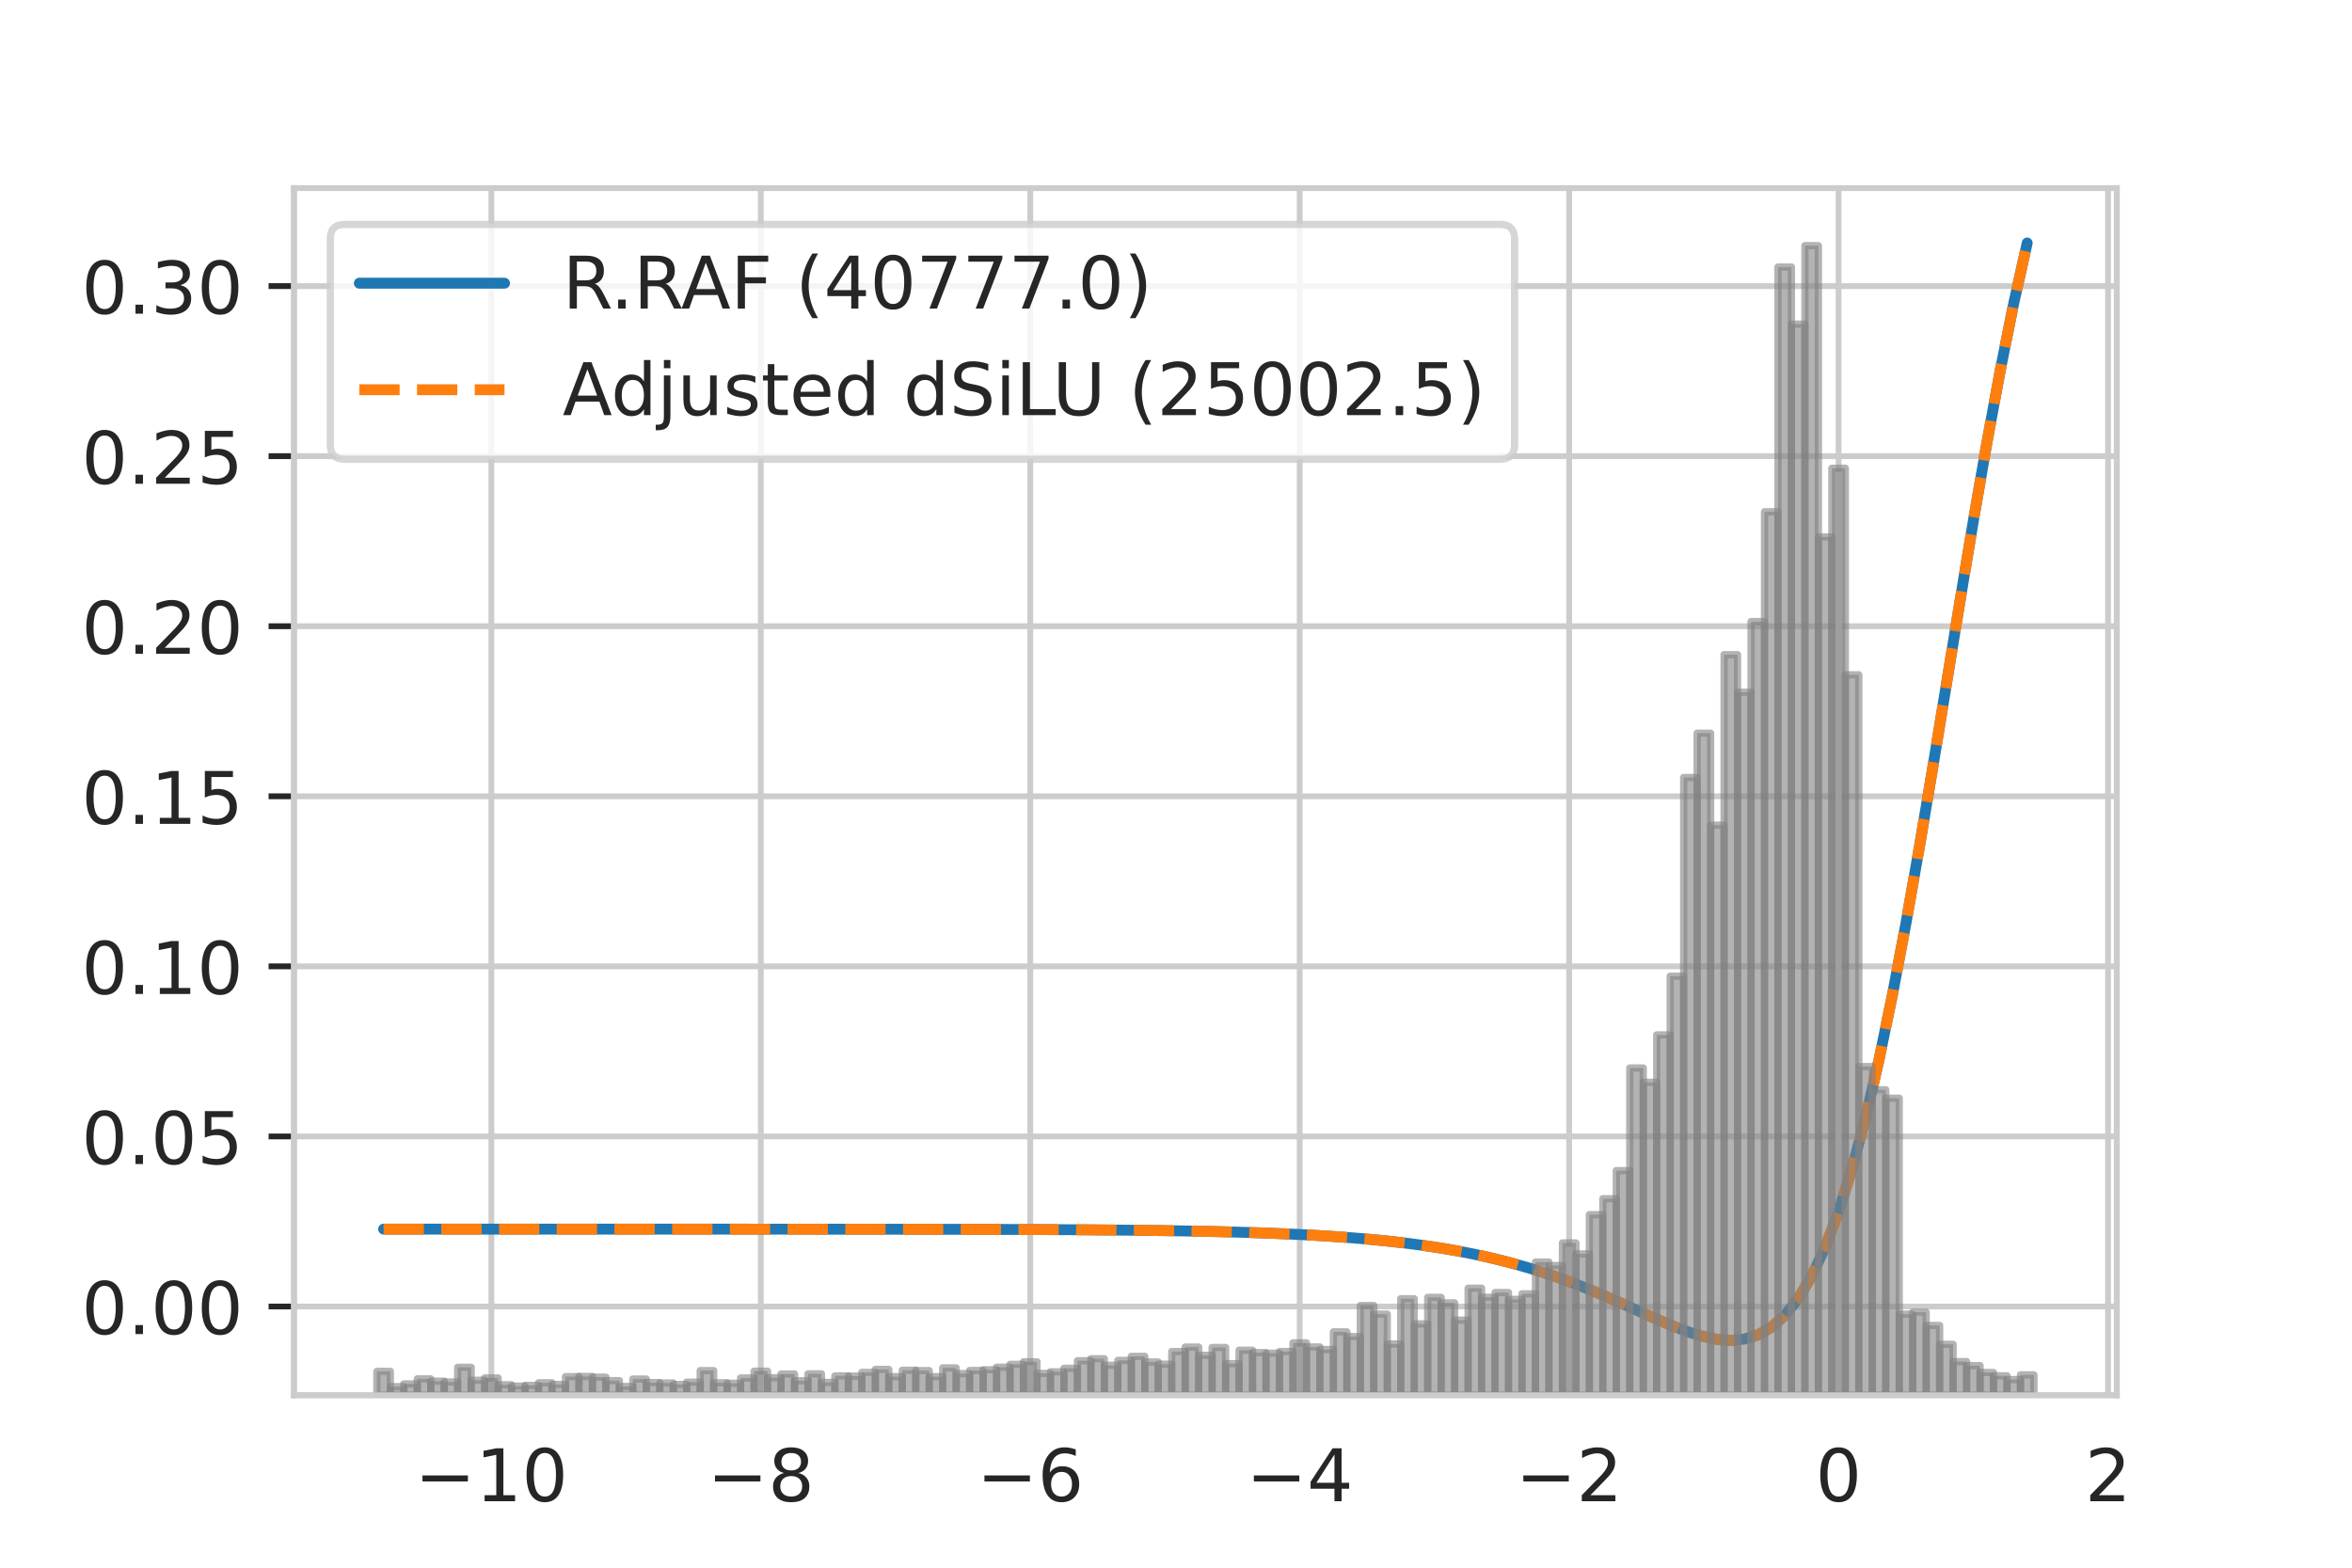 <?xml version="1.0" encoding="utf-8" standalone="no"?>
<!DOCTYPE svg PUBLIC "-//W3C//DTD SVG 1.1//EN"
  "http://www.w3.org/Graphics/SVG/1.1/DTD/svg11.dtd">
<!-- Created with matplotlib (https://matplotlib.org/) -->
<svg height="216pt" version="1.1" viewBox="0 0 324 216" width="324pt" xmlns="http://www.w3.org/2000/svg" xmlns:xlink="http://www.w3.org/1999/xlink">
 <defs>
  <style type="text/css">*{stroke-linecap:butt;stroke-linejoin:round;}</style>
 </defs>
 <g id="figure_1">
  <g id="patch_1">
   <path d="M 0 216 
L 324 216 
L 324 0 
L 0 0 
z
" style="fill:#ffffff;"/>
  </g>
  <g id="axes_1">
   <g id="patch_2">
    <path d="M 40.5 192.24 
L 291.6 192.24 
L 291.6 25.92 
L 40.5 25.92 
z
" style="fill:#ffffff;"/>
   </g>
   <g id="matplotlib.axis_1">
    <g id="xtick_1">
     <g id="line2d_1">
      <path clip-path="url(#pf3606d4eda)" d="M 67.689 192.24 
L 67.689 25.92 
" style="fill:none;stroke:#cccccc;stroke-linecap:round;stroke-width:0.8;"/>
     </g>
     <g id="text_1">
      <!-- −10 -->
      <g style="fill:#262626;" transform="translate(57.136 206.838)scale(0.1 -0.1)">
       <defs>
        <path d="M 10.594 35.5 
L 73.188 35.5 
L 73.188 27.203 
L 10.594 27.203 
z
" id="DejaVuSans-8722"/>
        <path d="M 12.406 8.297 
L 28.516 8.297 
L 28.516 63.922 
L 10.984 60.406 
L 10.984 69.391 
L 28.422 72.906 
L 38.281 72.906 
L 38.281 8.297 
L 54.391 8.297 
L 54.391 0 
L 12.406 0 
z
" id="DejaVuSans-49"/>
        <path d="M 31.781 66.406 
Q 24.172 66.406 20.328 58.906 
Q 16.5 51.422 16.5 36.375 
Q 16.5 21.391 20.328 13.891 
Q 24.172 6.391 31.781 6.391 
Q 39.453 6.391 43.281 13.891 
Q 47.125 21.391 47.125 36.375 
Q 47.125 51.422 43.281 58.906 
Q 39.453 66.406 31.781 66.406 
z
M 31.781 74.219 
Q 44.047 74.219 50.516 64.516 
Q 56.984 54.828 56.984 36.375 
Q 56.984 17.969 50.516 8.266 
Q 44.047 -1.422 31.781 -1.422 
Q 19.531 -1.422 13.062 8.266 
Q 6.594 17.969 6.594 36.375 
Q 6.594 54.828 13.062 64.516 
Q 19.531 74.219 31.781 74.219 
z
" id="DejaVuSans-48"/>
       </defs>
       <use xlink:href="#DejaVuSans-8722"/>
       <use x="83.789" xlink:href="#DejaVuSans-49"/>
       <use x="147.412" xlink:href="#DejaVuSans-48"/>
      </g>
     </g>
    </g>
    <g id="xtick_2">
     <g id="line2d_2">
      <path clip-path="url(#pf3606d4eda)" d="M 104.806 192.24 
L 104.806 25.92 
" style="fill:none;stroke:#cccccc;stroke-linecap:round;stroke-width:0.8;"/>
     </g>
     <g id="text_2">
      <!-- −8 -->
      <g style="fill:#262626;" transform="translate(97.435 206.838)scale(0.1 -0.1)">
       <defs>
        <path d="M 31.781 34.625 
Q 24.75 34.625 20.719 30.859 
Q 16.703 27.094 16.703 20.516 
Q 16.703 13.922 20.719 10.156 
Q 24.75 6.391 31.781 6.391 
Q 38.812 6.391 42.859 10.172 
Q 46.922 13.969 46.922 20.516 
Q 46.922 27.094 42.891 30.859 
Q 38.875 34.625 31.781 34.625 
z
M 21.922 38.812 
Q 15.578 40.375 12.031 44.719 
Q 8.5 49.078 8.5 55.328 
Q 8.5 64.062 14.719 69.141 
Q 20.953 74.219 31.781 74.219 
Q 42.672 74.219 48.875 69.141 
Q 55.078 64.062 55.078 55.328 
Q 55.078 49.078 51.531 44.719 
Q 48 40.375 41.703 38.812 
Q 48.828 37.156 52.797 32.312 
Q 56.781 27.484 56.781 20.516 
Q 56.781 9.906 50.312 4.234 
Q 43.844 -1.422 31.781 -1.422 
Q 19.734 -1.422 13.25 4.234 
Q 6.781 9.906 6.781 20.516 
Q 6.781 27.484 10.781 32.312 
Q 14.797 37.156 21.922 38.812 
z
M 18.312 54.391 
Q 18.312 48.734 21.844 45.562 
Q 25.391 42.391 31.781 42.391 
Q 38.141 42.391 41.719 45.562 
Q 45.312 48.734 45.312 54.391 
Q 45.312 60.062 41.719 63.234 
Q 38.141 66.406 31.781 66.406 
Q 25.391 66.406 21.844 63.234 
Q 18.312 60.062 18.312 54.391 
z
" id="DejaVuSans-56"/>
       </defs>
       <use xlink:href="#DejaVuSans-8722"/>
       <use x="83.789" xlink:href="#DejaVuSans-56"/>
      </g>
     </g>
    </g>
    <g id="xtick_3">
     <g id="line2d_3">
      <path clip-path="url(#pf3606d4eda)" d="M 141.924 192.24 
L 141.924 25.92 
" style="fill:none;stroke:#cccccc;stroke-linecap:round;stroke-width:0.8;"/>
     </g>
     <g id="text_3">
      <!-- −6 -->
      <g style="fill:#262626;" transform="translate(134.553 206.838)scale(0.1 -0.1)">
       <defs>
        <path d="M 33.016 40.375 
Q 26.375 40.375 22.484 35.828 
Q 18.609 31.297 18.609 23.391 
Q 18.609 15.531 22.484 10.953 
Q 26.375 6.391 33.016 6.391 
Q 39.656 6.391 43.531 10.953 
Q 47.406 15.531 47.406 23.391 
Q 47.406 31.297 43.531 35.828 
Q 39.656 40.375 33.016 40.375 
z
M 52.594 71.297 
L 52.594 62.312 
Q 48.875 64.062 45.094 64.984 
Q 41.312 65.922 37.594 65.922 
Q 27.828 65.922 22.672 59.328 
Q 17.531 52.734 16.797 39.406 
Q 19.672 43.656 24.016 45.922 
Q 28.375 48.188 33.594 48.188 
Q 44.578 48.188 50.953 41.516 
Q 57.328 34.859 57.328 23.391 
Q 57.328 12.156 50.688 5.359 
Q 44.047 -1.422 33.016 -1.422 
Q 20.359 -1.422 13.672 8.266 
Q 6.984 17.969 6.984 36.375 
Q 6.984 53.656 15.188 63.938 
Q 23.391 74.219 37.203 74.219 
Q 40.922 74.219 44.703 73.484 
Q 48.484 72.75 52.594 71.297 
z
" id="DejaVuSans-54"/>
       </defs>
       <use xlink:href="#DejaVuSans-8722"/>
       <use x="83.789" xlink:href="#DejaVuSans-54"/>
      </g>
     </g>
    </g>
    <g id="xtick_4">
     <g id="line2d_4">
      <path clip-path="url(#pf3606d4eda)" d="M 179.041 192.24 
L 179.041 25.92 
" style="fill:none;stroke:#cccccc;stroke-linecap:round;stroke-width:0.8;"/>
     </g>
     <g id="text_4">
      <!-- −4 -->
      <g style="fill:#262626;" transform="translate(171.67 206.838)scale(0.1 -0.1)">
       <defs>
        <path d="M 37.797 64.312 
L 12.891 25.391 
L 37.797 25.391 
z
M 35.203 72.906 
L 47.609 72.906 
L 47.609 25.391 
L 58.016 25.391 
L 58.016 17.188 
L 47.609 17.188 
L 47.609 0 
L 37.797 0 
L 37.797 17.188 
L 4.891 17.188 
L 4.891 26.703 
z
" id="DejaVuSans-52"/>
       </defs>
       <use xlink:href="#DejaVuSans-8722"/>
       <use x="83.789" xlink:href="#DejaVuSans-52"/>
      </g>
     </g>
    </g>
    <g id="xtick_5">
     <g id="line2d_5">
      <path clip-path="url(#pf3606d4eda)" d="M 216.159 192.24 
L 216.159 25.92 
" style="fill:none;stroke:#cccccc;stroke-linecap:round;stroke-width:0.8;"/>
     </g>
     <g id="text_5">
      <!-- −2 -->
      <g style="fill:#262626;" transform="translate(208.788 206.838)scale(0.1 -0.1)">
       <defs>
        <path d="M 19.188 8.297 
L 53.609 8.297 
L 53.609 0 
L 7.328 0 
L 7.328 8.297 
Q 12.938 14.109 22.625 23.891 
Q 32.328 33.688 34.812 36.531 
Q 39.547 41.844 41.422 45.531 
Q 43.312 49.219 43.312 52.781 
Q 43.312 58.594 39.234 62.25 
Q 35.156 65.922 28.609 65.922 
Q 23.969 65.922 18.812 64.312 
Q 13.672 62.703 7.812 59.422 
L 7.812 69.391 
Q 13.766 71.781 18.938 73 
Q 24.125 74.219 28.422 74.219 
Q 39.75 74.219 46.484 68.547 
Q 53.219 62.891 53.219 53.422 
Q 53.219 48.922 51.531 44.891 
Q 49.859 40.875 45.406 35.406 
Q 44.188 33.984 37.641 27.219 
Q 31.109 20.453 19.188 8.297 
z
" id="DejaVuSans-50"/>
       </defs>
       <use xlink:href="#DejaVuSans-8722"/>
       <use x="83.789" xlink:href="#DejaVuSans-50"/>
      </g>
     </g>
    </g>
    <g id="xtick_6">
     <g id="line2d_6">
      <path clip-path="url(#pf3606d4eda)" d="M 253.276 192.24 
L 253.276 25.92 
" style="fill:none;stroke:#cccccc;stroke-linecap:round;stroke-width:0.8;"/>
     </g>
     <g id="text_6">
      <!-- 0 -->
      <g style="fill:#262626;" transform="translate(250.095 206.838)scale(0.1 -0.1)">
       <use xlink:href="#DejaVuSans-48"/>
      </g>
     </g>
    </g>
    <g id="xtick_7">
     <g id="line2d_7">
      <path clip-path="url(#pf3606d4eda)" d="M 290.394 192.24 
L 290.394 25.92 
" style="fill:none;stroke:#cccccc;stroke-linecap:round;stroke-width:0.8;"/>
     </g>
     <g id="text_7">
      <!-- 2 -->
      <g style="fill:#262626;" transform="translate(287.212 206.838)scale(0.1 -0.1)">
       <use xlink:href="#DejaVuSans-50"/>
      </g>
     </g>
    </g>
   </g>
   <g id="matplotlib.axis_2">
    <g id="ytick_1">
     <g id="line2d_8">
      <path clip-path="url(#pf3606d4eda)" d="M 40.5 180.014 
L 291.6 180.014 
" style="fill:none;stroke:#cccccc;stroke-linecap:round;stroke-width:0.8;"/>
     </g>
     <g id="line2d_9">
      <defs>
       <path d="M 0 0 
L -3.5 0 
" id="me33bbcfd8d" style="stroke:#262626;stroke-width:0.8;"/>
      </defs>
      <g>
       <use style="fill:#262626;stroke:#262626;stroke-width:0.8;" x="40.5" xlink:href="#me33bbcfd8d" y="180.014"/>
      </g>
     </g>
     <g id="text_8">
      <!-- 0.00 -->
      <g style="fill:#262626;" transform="translate(11.234 183.813)scale(0.1 -0.1)">
       <defs>
        <path d="M 10.688 12.406 
L 21 12.406 
L 21 0 
L 10.688 0 
z
" id="DejaVuSans-46"/>
       </defs>
       <use xlink:href="#DejaVuSans-48"/>
       <use x="63.623" xlink:href="#DejaVuSans-46"/>
       <use x="95.41" xlink:href="#DejaVuSans-48"/>
       <use x="159.033" xlink:href="#DejaVuSans-48"/>
      </g>
     </g>
    </g>
    <g id="ytick_2">
     <g id="line2d_10">
      <path clip-path="url(#pf3606d4eda)" d="M 40.5 156.581 
L 291.6 156.581 
" style="fill:none;stroke:#cccccc;stroke-linecap:round;stroke-width:0.8;"/>
     </g>
     <g id="line2d_11">
      <g>
       <use style="fill:#262626;stroke:#262626;stroke-width:0.8;" x="40.5" xlink:href="#me33bbcfd8d" y="156.581"/>
      </g>
     </g>
     <g id="text_9">
      <!-- 0.05 -->
      <g style="fill:#262626;" transform="translate(11.234 160.381)scale(0.1 -0.1)">
       <defs>
        <path d="M 10.797 72.906 
L 49.516 72.906 
L 49.516 64.594 
L 19.828 64.594 
L 19.828 46.734 
Q 21.969 47.469 24.109 47.828 
Q 26.266 48.188 28.422 48.188 
Q 40.625 48.188 47.75 41.5 
Q 54.891 34.812 54.891 23.391 
Q 54.891 11.625 47.562 5.094 
Q 40.234 -1.422 26.906 -1.422 
Q 22.312 -1.422 17.547 -0.641 
Q 12.797 0.141 7.719 1.703 
L 7.719 11.625 
Q 12.109 9.234 16.797 8.062 
Q 21.484 6.891 26.703 6.891 
Q 35.156 6.891 40.078 11.328 
Q 45.016 15.766 45.016 23.391 
Q 45.016 31 40.078 35.438 
Q 35.156 39.891 26.703 39.891 
Q 22.75 39.891 18.812 39.016 
Q 14.891 38.141 10.797 36.281 
z
" id="DejaVuSans-53"/>
       </defs>
       <use xlink:href="#DejaVuSans-48"/>
       <use x="63.623" xlink:href="#DejaVuSans-46"/>
       <use x="95.41" xlink:href="#DejaVuSans-48"/>
       <use x="159.033" xlink:href="#DejaVuSans-53"/>
      </g>
     </g>
    </g>
    <g id="ytick_3">
     <g id="line2d_12">
      <path clip-path="url(#pf3606d4eda)" d="M 40.5 133.149 
L 291.6 133.149 
" style="fill:none;stroke:#cccccc;stroke-linecap:round;stroke-width:0.8;"/>
     </g>
     <g id="line2d_13">
      <g>
       <use style="fill:#262626;stroke:#262626;stroke-width:0.8;" x="40.5" xlink:href="#me33bbcfd8d" y="133.149"/>
      </g>
     </g>
     <g id="text_10">
      <!-- 0.10 -->
      <g style="fill:#262626;" transform="translate(11.234 136.949)scale(0.1 -0.1)">
       <use xlink:href="#DejaVuSans-48"/>
       <use x="63.623" xlink:href="#DejaVuSans-46"/>
       <use x="95.41" xlink:href="#DejaVuSans-49"/>
       <use x="159.033" xlink:href="#DejaVuSans-48"/>
      </g>
     </g>
    </g>
    <g id="ytick_4">
     <g id="line2d_14">
      <path clip-path="url(#pf3606d4eda)" d="M 40.5 109.717 
L 291.6 109.717 
" style="fill:none;stroke:#cccccc;stroke-linecap:round;stroke-width:0.8;"/>
     </g>
     <g id="line2d_15">
      <g>
       <use style="fill:#262626;stroke:#262626;stroke-width:0.8;" x="40.5" xlink:href="#me33bbcfd8d" y="109.717"/>
      </g>
     </g>
     <g id="text_11">
      <!-- 0.15 -->
      <g style="fill:#262626;" transform="translate(11.234 113.516)scale(0.1 -0.1)">
       <use xlink:href="#DejaVuSans-48"/>
       <use x="63.623" xlink:href="#DejaVuSans-46"/>
       <use x="95.41" xlink:href="#DejaVuSans-49"/>
       <use x="159.033" xlink:href="#DejaVuSans-53"/>
      </g>
     </g>
    </g>
    <g id="ytick_5">
     <g id="line2d_16">
      <path clip-path="url(#pf3606d4eda)" d="M 40.5 86.285 
L 291.6 86.285 
" style="fill:none;stroke:#cccccc;stroke-linecap:round;stroke-width:0.8;"/>
     </g>
     <g id="line2d_17">
      <g>
       <use style="fill:#262626;stroke:#262626;stroke-width:0.8;" x="40.5" xlink:href="#me33bbcfd8d" y="86.285"/>
      </g>
     </g>
     <g id="text_12">
      <!-- 0.20 -->
      <g style="fill:#262626;" transform="translate(11.234 90.084)scale(0.1 -0.1)">
       <use xlink:href="#DejaVuSans-48"/>
       <use x="63.623" xlink:href="#DejaVuSans-46"/>
       <use x="95.41" xlink:href="#DejaVuSans-50"/>
       <use x="159.033" xlink:href="#DejaVuSans-48"/>
      </g>
     </g>
    </g>
    <g id="ytick_6">
     <g id="line2d_18">
      <path clip-path="url(#pf3606d4eda)" d="M 40.5 62.853 
L 291.6 62.853 
" style="fill:none;stroke:#cccccc;stroke-linecap:round;stroke-width:0.8;"/>
     </g>
     <g id="line2d_19">
      <g>
       <use style="fill:#262626;stroke:#262626;stroke-width:0.8;" x="40.5" xlink:href="#me33bbcfd8d" y="62.853"/>
      </g>
     </g>
     <g id="text_13">
      <!-- 0.25 -->
      <g style="fill:#262626;" transform="translate(11.234 66.652)scale(0.1 -0.1)">
       <use xlink:href="#DejaVuSans-48"/>
       <use x="63.623" xlink:href="#DejaVuSans-46"/>
       <use x="95.41" xlink:href="#DejaVuSans-50"/>
       <use x="159.033" xlink:href="#DejaVuSans-53"/>
      </g>
     </g>
    </g>
    <g id="ytick_7">
     <g id="line2d_20">
      <path clip-path="url(#pf3606d4eda)" d="M 40.5 39.421 
L 291.6 39.421 
" style="fill:none;stroke:#cccccc;stroke-linecap:round;stroke-width:0.8;"/>
     </g>
     <g id="line2d_21">
      <g>
       <use style="fill:#262626;stroke:#262626;stroke-width:0.8;" x="40.5" xlink:href="#me33bbcfd8d" y="39.421"/>
      </g>
     </g>
     <g id="text_14">
      <!-- 0.30 -->
      <g style="fill:#262626;" transform="translate(11.234 43.22)scale(0.1 -0.1)">
       <defs>
        <path d="M 40.578 39.312 
Q 47.656 37.797 51.625 33 
Q 55.609 28.219 55.609 21.188 
Q 55.609 10.406 48.188 4.484 
Q 40.766 -1.422 27.094 -1.422 
Q 22.516 -1.422 17.656 -0.516 
Q 12.797 0.391 7.625 2.203 
L 7.625 11.719 
Q 11.719 9.328 16.594 8.109 
Q 21.484 6.891 26.812 6.891 
Q 36.078 6.891 40.938 10.547 
Q 45.797 14.203 45.797 21.188 
Q 45.797 27.641 41.281 31.266 
Q 36.766 34.906 28.719 34.906 
L 20.219 34.906 
L 20.219 43.016 
L 29.109 43.016 
Q 36.375 43.016 40.234 45.922 
Q 44.094 48.828 44.094 54.297 
Q 44.094 59.906 40.109 62.906 
Q 36.141 65.922 28.719 65.922 
Q 24.656 65.922 20.016 65.031 
Q 15.375 64.156 9.812 62.312 
L 9.812 71.094 
Q 15.438 72.656 20.344 73.438 
Q 25.25 74.219 29.594 74.219 
Q 40.828 74.219 47.359 69.109 
Q 53.906 64.016 53.906 55.328 
Q 53.906 49.266 50.438 45.094 
Q 46.969 40.922 40.578 39.312 
z
" id="DejaVuSans-51"/>
       </defs>
       <use xlink:href="#DejaVuSans-48"/>
       <use x="63.623" xlink:href="#DejaVuSans-46"/>
       <use x="95.41" xlink:href="#DejaVuSans-51"/>
       <use x="159.033" xlink:href="#DejaVuSans-48"/>
      </g>
     </g>
    </g>
   </g>
   <g id="line2d_22">
    <path clip-path="url(#pf3606d4eda)" d="M 52.842 169.352 
L 54.697 169.352 
L 56.553 169.352 
L 58.409 169.352 
L 60.265 169.352 
L 62.121 169.352 
L 63.977 169.352 
L 65.833 169.352 
L 67.689 169.352 
L 69.544 169.352 
L 71.4 169.352 
L 73.256 169.352 
L 75.112 169.352 
L 76.968 169.352 
L 78.824 169.353 
L 80.68 169.353 
L 82.536 169.353 
L 84.391 169.353 
L 86.247 169.353 
L 88.103 169.353 
L 89.959 169.353 
L 91.815 169.353 
L 93.671 169.354 
L 95.527 169.354 
L 97.383 169.354 
L 99.238 169.355 
L 101.094 169.355 
L 102.95 169.355 
L 104.806 169.356 
L 106.662 169.356 
L 108.518 169.357 
L 110.374 169.358 
L 112.23 169.359 
L 114.085 169.36 
L 115.941 169.361 
L 117.797 169.362 
L 119.653 169.363 
L 121.509 169.365 
L 123.365 169.367 
L 125.221 169.369 
L 127.077 169.372 
L 128.932 169.374 
L 130.788 169.378 
L 132.644 169.381 
L 134.5 169.385 
L 136.356 169.39 
L 138.212 169.396 
L 140.068 169.402 
L 141.924 169.409 
L 143.779 169.417 
L 145.635 169.426 
L 147.491 169.436 
L 149.347 169.448 
L 151.203 169.462 
L 153.059 169.477 
L 154.915 169.494 
L 156.771 169.514 
L 158.626 169.536 
L 160.482 169.562 
L 162.338 169.591 
L 164.194 169.623 
L 166.05 169.66 
L 167.906 169.702 
L 169.762 169.749 
L 171.618 169.803 
L 173.474 169.863 
L 175.329 169.932 
L 177.185 170.009 
L 179.041 170.096 
L 180.897 170.194 
L 182.753 170.304 
L 184.609 170.428 
L 186.465 170.567 
L 188.321 170.723 
L 190.176 170.897 
L 192.032 171.093 
L 193.888 171.311 
L 195.744 171.554 
L 197.6 171.825 
L 199.456 172.125 
L 201.312 172.458 
L 203.168 172.827 
L 205.023 173.233 
L 206.879 173.679 
L 208.735 174.168 
L 210.591 174.702 
L 212.447 175.281 
L 214.303 175.907 
L 216.159 176.58 
L 218.015 177.297 
L 219.87 178.056 
L 221.726 178.851 
L 223.582 179.674 
L 225.438 180.512 
L 227.294 181.349 
L 229.15 182.164 
L 231.006 182.93 
L 232.862 183.612 
L 234.717 184.167 
L 236.573 184.544 
L 238.429 184.68 
L 240.285 184.504 
L 242.141 183.936 
L 243.997 182.883 
L 245.853 181.249 
L 247.709 178.933 
L 249.564 175.834 
L 251.42 171.859 
L 253.276 166.928 
L 255.132 160.986 
L 256.988 154.006 
L 258.844 146.003 
L 260.7 137.034 
L 262.556 127.207 
L 264.411 116.674 
L 266.267 105.632 
L 268.123 94.307 
L 269.979 82.944 
L 271.835 71.792 
L 273.691 61.083 
L 275.547 51.025 
L 277.403 41.783 
L 279.258 33.48 
" style="fill:none;stroke:#1f77b4;stroke-linecap:round;stroke-width:1.5;"/>
   </g>
   <g id="line2d_23">
    <path clip-path="url(#pf3606d4eda)" d="M 52.842 169.352 
L 54.697 169.352 
L 56.553 169.352 
L 58.409 169.352 
L 60.265 169.352 
L 62.121 169.352 
L 63.977 169.352 
L 65.833 169.352 
L 67.689 169.352 
L 69.544 169.352 
L 71.4 169.352 
L 73.256 169.352 
L 75.112 169.352 
L 76.968 169.352 
L 78.824 169.353 
L 80.68 169.353 
L 82.536 169.353 
L 84.391 169.353 
L 86.247 169.353 
L 88.103 169.353 
L 89.959 169.353 
L 91.815 169.353 
L 93.671 169.354 
L 95.527 169.354 
L 97.383 169.354 
L 99.238 169.355 
L 101.094 169.355 
L 102.95 169.355 
L 104.806 169.356 
L 106.662 169.356 
L 108.518 169.357 
L 110.374 169.358 
L 112.23 169.359 
L 114.085 169.36 
L 115.941 169.361 
L 117.797 169.362 
L 119.653 169.363 
L 121.509 169.365 
L 123.365 169.367 
L 125.221 169.369 
L 127.077 169.372 
L 128.932 169.374 
L 130.788 169.378 
L 132.644 169.381 
L 134.5 169.385 
L 136.356 169.39 
L 138.212 169.396 
L 140.068 169.402 
L 141.924 169.409 
L 143.779 169.417 
L 145.635 169.426 
L 147.491 169.436 
L 149.347 169.448 
L 151.203 169.462 
L 153.059 169.477 
L 154.915 169.494 
L 156.771 169.514 
L 158.626 169.536 
L 160.482 169.562 
L 162.338 169.591 
L 164.194 169.623 
L 166.05 169.66 
L 167.906 169.702 
L 169.762 169.749 
L 171.618 169.803 
L 173.474 169.863 
L 175.329 169.932 
L 177.185 170.009 
L 179.041 170.096 
L 180.897 170.194 
L 182.753 170.304 
L 184.609 170.428 
L 186.465 170.567 
L 188.321 170.723 
L 190.176 170.897 
L 192.032 171.093 
L 193.888 171.311 
L 195.744 171.554 
L 197.6 171.825 
L 199.456 172.125 
L 201.312 172.458 
L 203.168 172.827 
L 205.023 173.233 
L 206.879 173.679 
L 208.735 174.168 
L 210.591 174.702 
L 212.447 175.281 
L 214.303 175.907 
L 216.159 176.58 
L 218.015 177.297 
L 219.87 178.056 
L 221.726 178.851 
L 223.582 179.674 
L 225.438 180.512 
L 227.294 181.349 
L 229.15 182.164 
L 231.006 182.93 
L 232.862 183.612 
L 234.717 184.167 
L 236.573 184.544 
L 238.429 184.68 
L 240.285 184.504 
L 242.141 183.936 
L 243.997 182.883 
L 245.853 181.249 
L 247.709 178.933 
L 249.564 175.834 
L 251.42 171.859 
L 253.276 166.928 
L 255.132 160.986 
L 256.988 154.006 
L 258.844 146.003 
L 260.7 137.034 
L 262.556 127.207 
L 264.411 116.674 
L 266.267 105.632 
L 268.123 94.307 
L 269.979 82.944 
L 271.835 71.792 
L 273.691 61.083 
L 275.547 51.025 
L 277.403 41.783 
L 279.258 33.48 
" style="fill:none;stroke:#ff7f0e;stroke-dasharray:5.55,2.4;stroke-dashoffset:0;stroke-width:1.5;"/>
   </g>
   <g id="patch_3">
    <path d="M 40.5 192.24 
L 40.5 25.92 
" style="fill:none;stroke:#cccccc;stroke-linecap:square;stroke-linejoin:miter;stroke-width:0.8;"/>
   </g>
   <g id="patch_4">
    <path d="M 291.6 192.24 
L 291.6 25.92 
" style="fill:none;stroke:#cccccc;stroke-linecap:square;stroke-linejoin:miter;stroke-width:0.8;"/>
   </g>
   <g id="patch_5">
    <path d="M 40.5 192.24 
L 291.6 192.24 
" style="fill:none;stroke:#cccccc;stroke-linecap:square;stroke-linejoin:miter;stroke-width:0.8;"/>
   </g>
   <g id="patch_6">
    <path d="M 40.5 25.92 
L 291.6 25.92 
" style="fill:none;stroke:#cccccc;stroke-linecap:square;stroke-linejoin:miter;stroke-width:0.8;"/>
   </g>
   <g id="legend_1">
    <g id="patch_7">
     <path d="M 47.5 63.276 
L 206.639 63.276 
Q 208.639 63.276 208.639 61.276 
L 208.639 32.92 
Q 208.639 30.92 206.639 30.92 
L 47.5 30.92 
Q 45.5 30.92 45.5 32.92 
L 45.5 61.276 
Q 45.5 63.276 47.5 63.276 
z
" style="fill:#ffffff;opacity:0.8;stroke:#cccccc;stroke-linejoin:miter;"/>
    </g>
    <g id="line2d_24">
     <path d="M 49.5 39.018 
L 69.5 39.018 
" style="fill:none;stroke:#1f77b4;stroke-linecap:round;stroke-width:1.5;"/>
    </g>
    <g id="line2d_25"/>
    <g id="text_15">
     <!-- R.RAF (40777.0) -->
     <g style="fill:#262626;" transform="translate(77.5 42.518)scale(0.1 -0.1)">
      <defs>
       <path d="M 44.391 34.188 
Q 47.562 33.109 50.562 29.594 
Q 53.562 26.078 56.594 19.922 
L 66.609 0 
L 56 0 
L 46.688 18.703 
Q 43.062 26.031 39.672 28.422 
Q 36.281 30.812 30.422 30.812 
L 19.672 30.812 
L 19.672 0 
L 9.812 0 
L 9.812 72.906 
L 32.078 72.906 
Q 44.578 72.906 50.734 67.672 
Q 56.891 62.453 56.891 51.906 
Q 56.891 45.016 53.688 40.469 
Q 50.484 35.938 44.391 34.188 
z
M 19.672 64.797 
L 19.672 38.922 
L 32.078 38.922 
Q 39.203 38.922 42.844 42.219 
Q 46.484 45.516 46.484 51.906 
Q 46.484 58.297 42.844 61.547 
Q 39.203 64.797 32.078 64.797 
z
" id="DejaVuSans-82"/>
       <path d="M 34.188 63.188 
L 20.797 26.906 
L 47.609 26.906 
z
M 28.609 72.906 
L 39.797 72.906 
L 67.578 0 
L 57.328 0 
L 50.688 18.703 
L 17.828 18.703 
L 11.188 0 
L 0.781 0 
z
" id="DejaVuSans-65"/>
       <path d="M 9.812 72.906 
L 51.703 72.906 
L 51.703 64.594 
L 19.672 64.594 
L 19.672 43.109 
L 48.578 43.109 
L 48.578 34.812 
L 19.672 34.812 
L 19.672 0 
L 9.812 0 
z
" id="DejaVuSans-70"/>
       <path id="DejaVuSans-32"/>
       <path d="M 31 75.875 
Q 24.469 64.656 21.281 53.656 
Q 18.109 42.672 18.109 31.391 
Q 18.109 20.125 21.312 9.062 
Q 24.516 -2 31 -13.188 
L 23.188 -13.188 
Q 15.875 -1.703 12.234 9.375 
Q 8.594 20.453 8.594 31.391 
Q 8.594 42.281 12.203 53.312 
Q 15.828 64.359 23.188 75.875 
z
" id="DejaVuSans-40"/>
       <path d="M 8.203 72.906 
L 55.078 72.906 
L 55.078 68.703 
L 28.609 0 
L 18.312 0 
L 43.219 64.594 
L 8.203 64.594 
z
" id="DejaVuSans-55"/>
       <path d="M 8.016 75.875 
L 15.828 75.875 
Q 23.141 64.359 26.781 53.312 
Q 30.422 42.281 30.422 31.391 
Q 30.422 20.453 26.781 9.375 
Q 23.141 -1.703 15.828 -13.188 
L 8.016 -13.188 
Q 14.5 -2 17.703 9.062 
Q 20.906 20.125 20.906 31.391 
Q 20.906 42.672 17.703 53.656 
Q 14.5 64.656 8.016 75.875 
z
" id="DejaVuSans-41"/>
      </defs>
      <use xlink:href="#DejaVuSans-82"/>
      <use x="65.857" xlink:href="#DejaVuSans-46"/>
      <use x="97.645" xlink:href="#DejaVuSans-82"/>
      <use x="163.127" xlink:href="#DejaVuSans-65"/>
      <use x="231.535" xlink:href="#DejaVuSans-70"/>
      <use x="289.055" xlink:href="#DejaVuSans-32"/>
      <use x="320.842" xlink:href="#DejaVuSans-40"/>
      <use x="359.855" xlink:href="#DejaVuSans-52"/>
      <use x="423.479" xlink:href="#DejaVuSans-48"/>
      <use x="487.102" xlink:href="#DejaVuSans-55"/>
      <use x="550.725" xlink:href="#DejaVuSans-55"/>
      <use x="614.348" xlink:href="#DejaVuSans-55"/>
      <use x="677.971" xlink:href="#DejaVuSans-46"/>
      <use x="709.758" xlink:href="#DejaVuSans-48"/>
      <use x="773.381" xlink:href="#DejaVuSans-41"/>
     </g>
    </g>
    <g id="line2d_26">
     <path d="M 49.5 53.697 
L 69.5 53.697 
" style="fill:none;stroke:#ff7f0e;stroke-dasharray:5.55,2.4;stroke-dashoffset:0;stroke-width:1.5;"/>
    </g>
    <g id="line2d_27"/>
    <g id="text_16">
     <!-- Adjusted dSiLU (25002.5) -->
     <g style="fill:#262626;" transform="translate(77.5 57.197)scale(0.1 -0.1)">
      <defs>
       <path d="M 45.406 46.391 
L 45.406 75.984 
L 54.391 75.984 
L 54.391 0 
L 45.406 0 
L 45.406 8.203 
Q 42.578 3.328 38.25 0.953 
Q 33.938 -1.422 27.875 -1.422 
Q 17.969 -1.422 11.734 6.484 
Q 5.516 14.406 5.516 27.297 
Q 5.516 40.188 11.734 48.094 
Q 17.969 56 27.875 56 
Q 33.938 56 38.25 53.625 
Q 42.578 51.266 45.406 46.391 
z
M 14.797 27.297 
Q 14.797 17.391 18.875 11.75 
Q 22.953 6.109 30.078 6.109 
Q 37.203 6.109 41.297 11.75 
Q 45.406 17.391 45.406 27.297 
Q 45.406 37.203 41.297 42.844 
Q 37.203 48.484 30.078 48.484 
Q 22.953 48.484 18.875 42.844 
Q 14.797 37.203 14.797 27.297 
z
" id="DejaVuSans-100"/>
       <path d="M 9.422 54.688 
L 18.406 54.688 
L 18.406 -0.984 
Q 18.406 -11.422 14.422 -16.109 
Q 10.453 -20.797 1.609 -20.797 
L -1.812 -20.797 
L -1.812 -13.188 
L 0.594 -13.188 
Q 5.719 -13.188 7.562 -10.812 
Q 9.422 -8.453 9.422 -0.984 
z
M 9.422 75.984 
L 18.406 75.984 
L 18.406 64.594 
L 9.422 64.594 
z
" id="DejaVuSans-106"/>
       <path d="M 8.5 21.578 
L 8.5 54.688 
L 17.484 54.688 
L 17.484 21.922 
Q 17.484 14.156 20.5 10.266 
Q 23.531 6.391 29.594 6.391 
Q 36.859 6.391 41.078 11.031 
Q 45.312 15.672 45.312 23.688 
L 45.312 54.688 
L 54.297 54.688 
L 54.297 0 
L 45.312 0 
L 45.312 8.406 
Q 42.047 3.422 37.719 1 
Q 33.406 -1.422 27.688 -1.422 
Q 18.266 -1.422 13.375 4.438 
Q 8.5 10.297 8.5 21.578 
z
M 31.109 56 
z
" id="DejaVuSans-117"/>
       <path d="M 44.281 53.078 
L 44.281 44.578 
Q 40.484 46.531 36.375 47.5 
Q 32.281 48.484 27.875 48.484 
Q 21.188 48.484 17.844 46.438 
Q 14.5 44.391 14.5 40.281 
Q 14.5 37.156 16.891 35.375 
Q 19.281 33.594 26.516 31.984 
L 29.594 31.297 
Q 39.156 29.25 43.188 25.516 
Q 47.219 21.781 47.219 15.094 
Q 47.219 7.469 41.188 3.016 
Q 35.156 -1.422 24.609 -1.422 
Q 20.219 -1.422 15.453 -0.562 
Q 10.688 0.297 5.422 2 
L 5.422 11.281 
Q 10.406 8.688 15.234 7.391 
Q 20.062 6.109 24.812 6.109 
Q 31.156 6.109 34.562 8.281 
Q 37.984 10.453 37.984 14.406 
Q 37.984 18.062 35.516 20.016 
Q 33.062 21.969 24.703 23.781 
L 21.578 24.516 
Q 13.234 26.266 9.516 29.906 
Q 5.812 33.547 5.812 39.891 
Q 5.812 47.609 11.281 51.797 
Q 16.75 56 26.812 56 
Q 31.781 56 36.172 55.266 
Q 40.578 54.547 44.281 53.078 
z
" id="DejaVuSans-115"/>
       <path d="M 18.312 70.219 
L 18.312 54.688 
L 36.812 54.688 
L 36.812 47.703 
L 18.312 47.703 
L 18.312 18.016 
Q 18.312 11.328 20.141 9.422 
Q 21.969 7.516 27.594 7.516 
L 36.812 7.516 
L 36.812 0 
L 27.594 0 
Q 17.188 0 13.234 3.875 
Q 9.281 7.766 9.281 18.016 
L 9.281 47.703 
L 2.688 47.703 
L 2.688 54.688 
L 9.281 54.688 
L 9.281 70.219 
z
" id="DejaVuSans-116"/>
       <path d="M 56.203 29.594 
L 56.203 25.203 
L 14.891 25.203 
Q 15.484 15.922 20.484 11.062 
Q 25.484 6.203 34.422 6.203 
Q 39.594 6.203 44.453 7.469 
Q 49.312 8.734 54.109 11.281 
L 54.109 2.781 
Q 49.266 0.734 44.188 -0.344 
Q 39.109 -1.422 33.891 -1.422 
Q 20.797 -1.422 13.156 6.188 
Q 5.516 13.812 5.516 26.812 
Q 5.516 40.234 12.766 48.109 
Q 20.016 56 32.328 56 
Q 43.359 56 49.781 48.891 
Q 56.203 41.797 56.203 29.594 
z
M 47.219 32.234 
Q 47.125 39.594 43.094 43.984 
Q 39.062 48.391 32.422 48.391 
Q 24.906 48.391 20.391 44.141 
Q 15.875 39.891 15.188 32.172 
z
" id="DejaVuSans-101"/>
       <path d="M 53.516 70.516 
L 53.516 60.891 
Q 47.906 63.578 42.922 64.891 
Q 37.938 66.219 33.297 66.219 
Q 25.25 66.219 20.875 63.094 
Q 16.5 59.969 16.5 54.203 
Q 16.5 49.359 19.406 46.891 
Q 22.312 44.438 30.422 42.922 
L 36.375 41.703 
Q 47.406 39.594 52.656 34.297 
Q 57.906 29 57.906 20.125 
Q 57.906 9.516 50.797 4.047 
Q 43.703 -1.422 29.984 -1.422 
Q 24.812 -1.422 18.969 -0.25 
Q 13.141 0.922 6.891 3.219 
L 6.891 13.375 
Q 12.891 10.016 18.656 8.297 
Q 24.422 6.594 29.984 6.594 
Q 38.422 6.594 43.016 9.906 
Q 47.609 13.234 47.609 19.391 
Q 47.609 24.75 44.312 27.781 
Q 41.016 30.812 33.5 32.328 
L 27.484 33.5 
Q 16.453 35.688 11.516 40.375 
Q 6.594 45.062 6.594 53.422 
Q 6.594 63.094 13.406 68.656 
Q 20.219 74.219 32.172 74.219 
Q 37.312 74.219 42.625 73.281 
Q 47.953 72.359 53.516 70.516 
z
" id="DejaVuSans-83"/>
       <path d="M 9.422 54.688 
L 18.406 54.688 
L 18.406 0 
L 9.422 0 
z
M 9.422 75.984 
L 18.406 75.984 
L 18.406 64.594 
L 9.422 64.594 
z
" id="DejaVuSans-105"/>
       <path d="M 9.812 72.906 
L 19.672 72.906 
L 19.672 8.297 
L 55.172 8.297 
L 55.172 0 
L 9.812 0 
z
" id="DejaVuSans-76"/>
       <path d="M 8.688 72.906 
L 18.609 72.906 
L 18.609 28.609 
Q 18.609 16.891 22.844 11.734 
Q 27.094 6.594 36.625 6.594 
Q 46.094 6.594 50.344 11.734 
Q 54.594 16.891 54.594 28.609 
L 54.594 72.906 
L 64.5 72.906 
L 64.5 27.391 
Q 64.5 13.141 57.438 5.859 
Q 50.391 -1.422 36.625 -1.422 
Q 22.797 -1.422 15.734 5.859 
Q 8.688 13.141 8.688 27.391 
z
" id="DejaVuSans-85"/>
      </defs>
      <use xlink:href="#DejaVuSans-65"/>
      <use x="66.658" xlink:href="#DejaVuSans-100"/>
      <use x="130.135" xlink:href="#DejaVuSans-106"/>
      <use x="157.918" xlink:href="#DejaVuSans-117"/>
      <use x="221.297" xlink:href="#DejaVuSans-115"/>
      <use x="273.396" xlink:href="#DejaVuSans-116"/>
      <use x="312.605" xlink:href="#DejaVuSans-101"/>
      <use x="374.129" xlink:href="#DejaVuSans-100"/>
      <use x="437.605" xlink:href="#DejaVuSans-32"/>
      <use x="469.393" xlink:href="#DejaVuSans-100"/>
      <use x="532.869" xlink:href="#DejaVuSans-83"/>
      <use x="596.346" xlink:href="#DejaVuSans-105"/>
      <use x="624.129" xlink:href="#DejaVuSans-76"/>
      <use x="674.842" xlink:href="#DejaVuSans-85"/>
      <use x="748.035" xlink:href="#DejaVuSans-32"/>
      <use x="779.822" xlink:href="#DejaVuSans-40"/>
      <use x="818.836" xlink:href="#DejaVuSans-50"/>
      <use x="882.459" xlink:href="#DejaVuSans-53"/>
      <use x="946.082" xlink:href="#DejaVuSans-48"/>
      <use x="1009.705" xlink:href="#DejaVuSans-48"/>
      <use x="1073.328" xlink:href="#DejaVuSans-50"/>
      <use x="1136.951" xlink:href="#DejaVuSans-46"/>
      <use x="1168.738" xlink:href="#DejaVuSans-53"/>
      <use x="1232.361" xlink:href="#DejaVuSans-41"/>
     </g>
    </g>
   </g>
  </g>
  <g id="axes_2">
   <g id="matplotlib.axis_3"/>
   <g id="patch_8">
    <path clip-path="url(#pf3606d4eda)" d="M 51.914 192.24 
L 53.77 192.24 
L 53.77 188.947 
L 51.914 188.947 
z
" style="fill:#808080;fill-opacity:0.6;stroke:#808080;stroke-linejoin:miter;stroke-opacity:0.6;"/>
   </g>
   <g id="patch_9">
    <path clip-path="url(#pf3606d4eda)" d="M 53.77 192.24 
L 55.625 192.24 
L 55.625 191.055 
L 53.77 191.055 
z
" style="fill:#808080;fill-opacity:0.6;stroke:#808080;stroke-linejoin:miter;stroke-opacity:0.6;"/>
   </g>
   <g id="patch_10">
    <path clip-path="url(#pf3606d4eda)" d="M 55.625 192.24 
L 57.481 192.24 
L 57.481 190.676 
L 55.625 190.676 
z
" style="fill:#808080;fill-opacity:0.6;stroke:#808080;stroke-linejoin:miter;stroke-opacity:0.6;"/>
   </g>
   <g id="patch_11">
    <path clip-path="url(#pf3606d4eda)" d="M 57.481 192.24 
L 59.337 192.24 
L 59.337 189.987 
L 57.481 189.987 
z
" style="fill:#808080;fill-opacity:0.6;stroke:#808080;stroke-linejoin:miter;stroke-opacity:0.6;"/>
   </g>
   <g id="patch_12">
    <path clip-path="url(#pf3606d4eda)" d="M 59.337 192.24 
L 61.193 192.24 
L 61.193 190.296 
L 59.337 190.296 
z
" style="fill:#808080;fill-opacity:0.6;stroke:#808080;stroke-linejoin:miter;stroke-opacity:0.6;"/>
   </g>
   <g id="patch_13">
    <path clip-path="url(#pf3606d4eda)" d="M 61.193 192.24 
L 63.049 192.24 
L 63.049 190.406 
L 61.193 190.406 
z
" style="fill:#808080;fill-opacity:0.6;stroke:#808080;stroke-linejoin:miter;stroke-opacity:0.6;"/>
   </g>
   <g id="patch_14">
    <path clip-path="url(#pf3606d4eda)" d="M 63.049 192.24 
L 64.905 192.24 
L 64.905 188.383 
L 63.049 188.383 
z
" style="fill:#808080;fill-opacity:0.6;stroke:#808080;stroke-linejoin:miter;stroke-opacity:0.6;"/>
   </g>
   <g id="patch_15">
    <path clip-path="url(#pf3606d4eda)" d="M 64.905 192.24 
L 66.761 192.24 
L 66.761 190.174 
L 64.905 190.174 
z
" style="fill:#808080;fill-opacity:0.6;stroke:#808080;stroke-linejoin:miter;stroke-opacity:0.6;"/>
   </g>
   <g id="patch_16">
    <path clip-path="url(#pf3606d4eda)" d="M 66.761 192.24 
L 68.617 192.24 
L 68.617 189.851 
L 66.761 189.851 
z
" style="fill:#808080;fill-opacity:0.6;stroke:#808080;stroke-linejoin:miter;stroke-opacity:0.6;"/>
   </g>
   <g id="patch_17">
    <path clip-path="url(#pf3606d4eda)" d="M 68.617 192.24 
L 70.472 192.24 
L 70.472 190.799 
L 68.617 190.799 
z
" style="fill:#808080;fill-opacity:0.6;stroke:#808080;stroke-linejoin:miter;stroke-opacity:0.6;"/>
   </g>
   <g id="patch_18">
    <path clip-path="url(#pf3606d4eda)" d="M 70.472 192.24 
L 72.328 192.24 
L 72.328 190.974 
L 70.472 190.974 
z
" style="fill:#808080;fill-opacity:0.6;stroke:#808080;stroke-linejoin:miter;stroke-opacity:0.6;"/>
   </g>
   <g id="patch_19">
    <path clip-path="url(#pf3606d4eda)" d="M 72.328 192.24 
L 74.184 192.24 
L 74.184 190.881 
L 72.328 190.881 
z
" style="fill:#808080;fill-opacity:0.6;stroke:#808080;stroke-linejoin:miter;stroke-opacity:0.6;"/>
   </g>
   <g id="patch_20">
    <path clip-path="url(#pf3606d4eda)" d="M 74.184 192.24 
L 76.04 192.24 
L 76.04 190.521 
L 74.184 190.521 
z
" style="fill:#808080;fill-opacity:0.6;stroke:#808080;stroke-linejoin:miter;stroke-opacity:0.6;"/>
   </g>
   <g id="patch_21">
    <path clip-path="url(#pf3606d4eda)" d="M 76.04 192.24 
L 77.896 192.24 
L 77.896 190.752 
L 76.04 190.752 
z
" style="fill:#808080;fill-opacity:0.6;stroke:#808080;stroke-linejoin:miter;stroke-opacity:0.6;"/>
   </g>
   <g id="patch_22">
    <path clip-path="url(#pf3606d4eda)" d="M 77.896 192.24 
L 79.752 192.24 
L 79.752 189.669 
L 77.896 189.669 
z
" style="fill:#808080;fill-opacity:0.6;stroke:#808080;stroke-linejoin:miter;stroke-opacity:0.6;"/>
   </g>
   <g id="patch_23">
    <path clip-path="url(#pf3606d4eda)" d="M 79.752 192.24 
L 81.608 192.24 
L 81.608 189.649 
L 79.752 189.649 
z
" style="fill:#808080;fill-opacity:0.6;stroke:#808080;stroke-linejoin:miter;stroke-opacity:0.6;"/>
   </g>
   <g id="patch_24">
    <path clip-path="url(#pf3606d4eda)" d="M 81.608 192.24 
L 83.464 192.24 
L 83.464 189.745 
L 81.608 189.745 
z
" style="fill:#808080;fill-opacity:0.6;stroke:#808080;stroke-linejoin:miter;stroke-opacity:0.6;"/>
   </g>
   <g id="patch_25">
    <path clip-path="url(#pf3606d4eda)" d="M 83.464 192.24 
L 85.319 192.24 
L 85.319 190.222 
L 83.464 190.222 
z
" style="fill:#808080;fill-opacity:0.6;stroke:#808080;stroke-linejoin:miter;stroke-opacity:0.6;"/>
   </g>
   <g id="patch_26">
    <path clip-path="url(#pf3606d4eda)" d="M 85.319 192.24 
L 87.175 192.24 
L 87.175 191.032 
L 85.319 191.032 
z
" style="fill:#808080;fill-opacity:0.6;stroke:#808080;stroke-linejoin:miter;stroke-opacity:0.6;"/>
   </g>
   <g id="patch_27">
    <path clip-path="url(#pf3606d4eda)" d="M 87.175 192.24 
L 89.031 192.24 
L 89.031 190.008 
L 87.175 190.008 
z
" style="fill:#808080;fill-opacity:0.6;stroke:#808080;stroke-linejoin:miter;stroke-opacity:0.6;"/>
   </g>
   <g id="patch_28">
    <path clip-path="url(#pf3606d4eda)" d="M 89.031 192.24 
L 90.887 192.24 
L 90.887 190.498 
L 89.031 190.498 
z
" style="fill:#808080;fill-opacity:0.6;stroke:#808080;stroke-linejoin:miter;stroke-opacity:0.6;"/>
   </g>
   <g id="patch_29">
    <path clip-path="url(#pf3606d4eda)" d="M 90.887 192.24 
L 92.743 192.24 
L 92.743 190.545 
L 90.887 190.545 
z
" style="fill:#808080;fill-opacity:0.6;stroke:#808080;stroke-linejoin:miter;stroke-opacity:0.6;"/>
   </g>
   <g id="patch_30">
    <path clip-path="url(#pf3606d4eda)" d="M 92.743 192.24 
L 94.599 192.24 
L 94.599 190.753 
L 92.743 190.753 
z
" style="fill:#808080;fill-opacity:0.6;stroke:#808080;stroke-linejoin:miter;stroke-opacity:0.6;"/>
   </g>
   <g id="patch_31">
    <path clip-path="url(#pf3606d4eda)" d="M 94.599 192.24 
L 96.455 192.24 
L 96.455 190.43 
L 94.599 190.43 
z
" style="fill:#808080;fill-opacity:0.6;stroke:#808080;stroke-linejoin:miter;stroke-opacity:0.6;"/>
   </g>
   <g id="patch_32">
    <path clip-path="url(#pf3606d4eda)" d="M 96.455 192.24 
L 98.311 192.24 
L 98.311 188.844 
L 96.455 188.844 
z
" style="fill:#808080;fill-opacity:0.6;stroke:#808080;stroke-linejoin:miter;stroke-opacity:0.6;"/>
   </g>
   <g id="patch_33">
    <path clip-path="url(#pf3606d4eda)" d="M 98.311 192.24 
L 100.166 192.24 
L 100.166 190.518 
L 98.311 190.518 
z
" style="fill:#808080;fill-opacity:0.6;stroke:#808080;stroke-linejoin:miter;stroke-opacity:0.6;"/>
   </g>
   <g id="patch_34">
    <path clip-path="url(#pf3606d4eda)" d="M 100.166 192.24 
L 102.022 192.24 
L 102.022 190.592 
L 100.166 190.592 
z
" style="fill:#808080;fill-opacity:0.6;stroke:#808080;stroke-linejoin:miter;stroke-opacity:0.6;"/>
   </g>
   <g id="patch_35">
    <path clip-path="url(#pf3606d4eda)" d="M 102.022 192.24 
L 103.878 192.24 
L 103.878 189.863 
L 102.022 189.863 
z
" style="fill:#808080;fill-opacity:0.6;stroke:#808080;stroke-linejoin:miter;stroke-opacity:0.6;"/>
   </g>
   <g id="patch_36">
    <path clip-path="url(#pf3606d4eda)" d="M 103.878 192.24 
L 105.734 192.24 
L 105.734 188.918 
L 103.878 188.918 
z
" style="fill:#808080;fill-opacity:0.6;stroke:#808080;stroke-linejoin:miter;stroke-opacity:0.6;"/>
   </g>
   <g id="patch_37">
    <path clip-path="url(#pf3606d4eda)" d="M 105.734 192.24 
L 107.59 192.24 
L 107.59 189.82 
L 105.734 189.82 
z
" style="fill:#808080;fill-opacity:0.6;stroke:#808080;stroke-linejoin:miter;stroke-opacity:0.6;"/>
   </g>
   <g id="patch_38">
    <path clip-path="url(#pf3606d4eda)" d="M 107.59 192.24 
L 109.446 192.24 
L 109.446 189.311 
L 107.59 189.311 
z
" style="fill:#808080;fill-opacity:0.6;stroke:#808080;stroke-linejoin:miter;stroke-opacity:0.6;"/>
   </g>
   <g id="patch_39">
    <path clip-path="url(#pf3606d4eda)" d="M 109.446 192.24 
L 111.302 192.24 
L 111.302 190.241 
L 109.446 190.241 
z
" style="fill:#808080;fill-opacity:0.6;stroke:#808080;stroke-linejoin:miter;stroke-opacity:0.6;"/>
   </g>
   <g id="patch_40">
    <path clip-path="url(#pf3606d4eda)" d="M 111.302 192.24 
L 113.158 192.24 
L 113.158 189.29 
L 111.302 189.29 
z
" style="fill:#808080;fill-opacity:0.6;stroke:#808080;stroke-linejoin:miter;stroke-opacity:0.6;"/>
   </g>
   <g id="patch_41">
    <path clip-path="url(#pf3606d4eda)" d="M 113.158 192.24 
L 115.013 192.24 
L 115.013 190.465 
L 113.158 190.465 
z
" style="fill:#808080;fill-opacity:0.6;stroke:#808080;stroke-linejoin:miter;stroke-opacity:0.6;"/>
   </g>
   <g id="patch_42">
    <path clip-path="url(#pf3606d4eda)" d="M 115.013 192.24 
L 116.869 192.24 
L 116.869 189.57 
L 115.013 189.57 
z
" style="fill:#808080;fill-opacity:0.6;stroke:#808080;stroke-linejoin:miter;stroke-opacity:0.6;"/>
   </g>
   <g id="patch_43">
    <path clip-path="url(#pf3606d4eda)" d="M 116.869 192.24 
L 118.725 192.24 
L 118.725 189.607 
L 116.869 189.607 
z
" style="fill:#808080;fill-opacity:0.6;stroke:#808080;stroke-linejoin:miter;stroke-opacity:0.6;"/>
   </g>
   <g id="patch_44">
    <path clip-path="url(#pf3606d4eda)" d="M 118.725 192.24 
L 120.581 192.24 
L 120.581 189.09 
L 118.725 189.09 
z
" style="fill:#808080;fill-opacity:0.6;stroke:#808080;stroke-linejoin:miter;stroke-opacity:0.6;"/>
   </g>
   <g id="patch_45">
    <path clip-path="url(#pf3606d4eda)" d="M 120.581 192.24 
L 122.437 192.24 
L 122.437 188.678 
L 120.581 188.678 
z
" style="fill:#808080;fill-opacity:0.6;stroke:#808080;stroke-linejoin:miter;stroke-opacity:0.6;"/>
   </g>
   <g id="patch_46">
    <path clip-path="url(#pf3606d4eda)" d="M 122.437 192.24 
L 124.293 192.24 
L 124.293 189.676 
L 122.437 189.676 
z
" style="fill:#808080;fill-opacity:0.6;stroke:#808080;stroke-linejoin:miter;stroke-opacity:0.6;"/>
   </g>
   <g id="patch_47">
    <path clip-path="url(#pf3606d4eda)" d="M 124.293 192.24 
L 126.149 192.24 
L 126.149 188.792 
L 124.293 188.792 
z
" style="fill:#808080;fill-opacity:0.6;stroke:#808080;stroke-linejoin:miter;stroke-opacity:0.6;"/>
   </g>
   <g id="patch_48">
    <path clip-path="url(#pf3606d4eda)" d="M 126.149 192.24 
L 128.005 192.24 
L 128.005 188.841 
L 126.149 188.841 
z
" style="fill:#808080;fill-opacity:0.6;stroke:#808080;stroke-linejoin:miter;stroke-opacity:0.6;"/>
   </g>
   <g id="patch_49">
    <path clip-path="url(#pf3606d4eda)" d="M 128.005 192.24 
L 129.86 192.24 
L 129.86 189.685 
L 128.005 189.685 
z
" style="fill:#808080;fill-opacity:0.6;stroke:#808080;stroke-linejoin:miter;stroke-opacity:0.6;"/>
   </g>
   <g id="patch_50">
    <path clip-path="url(#pf3606d4eda)" d="M 129.86 192.24 
L 131.716 192.24 
L 131.716 188.47 
L 129.86 188.47 
z
" style="fill:#808080;fill-opacity:0.6;stroke:#808080;stroke-linejoin:miter;stroke-opacity:0.6;"/>
   </g>
   <g id="patch_51">
    <path clip-path="url(#pf3606d4eda)" d="M 131.716 192.24 
L 133.572 192.24 
L 133.572 189.262 
L 131.716 189.262 
z
" style="fill:#808080;fill-opacity:0.6;stroke:#808080;stroke-linejoin:miter;stroke-opacity:0.6;"/>
   </g>
   <g id="patch_52">
    <path clip-path="url(#pf3606d4eda)" d="M 133.572 192.24 
L 135.428 192.24 
L 135.428 188.827 
L 133.572 188.827 
z
" style="fill:#808080;fill-opacity:0.6;stroke:#808080;stroke-linejoin:miter;stroke-opacity:0.6;"/>
   </g>
   <g id="patch_53">
    <path clip-path="url(#pf3606d4eda)" d="M 135.428 192.24 
L 137.284 192.24 
L 137.284 188.728 
L 135.428 188.728 
z
" style="fill:#808080;fill-opacity:0.6;stroke:#808080;stroke-linejoin:miter;stroke-opacity:0.6;"/>
   </g>
   <g id="patch_54">
    <path clip-path="url(#pf3606d4eda)" d="M 137.284 192.24 
L 139.14 192.24 
L 139.14 188.376 
L 137.284 188.376 
z
" style="fill:#808080;fill-opacity:0.6;stroke:#808080;stroke-linejoin:miter;stroke-opacity:0.6;"/>
   </g>
   <g id="patch_55">
    <path clip-path="url(#pf3606d4eda)" d="M 139.14 192.24 
L 140.996 192.24 
L 140.996 187.984 
L 139.14 187.984 
z
" style="fill:#808080;fill-opacity:0.6;stroke:#808080;stroke-linejoin:miter;stroke-opacity:0.6;"/>
   </g>
   <g id="patch_56">
    <path clip-path="url(#pf3606d4eda)" d="M 140.996 192.24 
L 142.852 192.24 
L 142.852 187.63 
L 140.996 187.63 
z
" style="fill:#808080;fill-opacity:0.6;stroke:#808080;stroke-linejoin:miter;stroke-opacity:0.6;"/>
   </g>
   <g id="patch_57">
    <path clip-path="url(#pf3606d4eda)" d="M 142.852 192.24 
L 144.707 192.24 
L 144.707 189.228 
L 142.852 189.228 
z
" style="fill:#808080;fill-opacity:0.6;stroke:#808080;stroke-linejoin:miter;stroke-opacity:0.6;"/>
   </g>
   <g id="patch_58">
    <path clip-path="url(#pf3606d4eda)" d="M 144.707 192.24 
L 146.563 192.24 
L 146.563 189.004 
L 144.707 189.004 
z
" style="fill:#808080;fill-opacity:0.6;stroke:#808080;stroke-linejoin:miter;stroke-opacity:0.6;"/>
   </g>
   <g id="patch_59">
    <path clip-path="url(#pf3606d4eda)" d="M 146.563 192.24 
L 148.419 192.24 
L 148.419 188.527 
L 146.563 188.527 
z
" style="fill:#808080;fill-opacity:0.6;stroke:#808080;stroke-linejoin:miter;stroke-opacity:0.6;"/>
   </g>
   <g id="patch_60">
    <path clip-path="url(#pf3606d4eda)" d="M 148.419 192.24 
L 150.275 192.24 
L 150.275 187.488 
L 148.419 187.488 
z
" style="fill:#808080;fill-opacity:0.6;stroke:#808080;stroke-linejoin:miter;stroke-opacity:0.6;"/>
   </g>
   <g id="patch_61">
    <path clip-path="url(#pf3606d4eda)" d="M 150.275 192.24 
L 152.131 192.24 
L 152.131 187.215 
L 150.275 187.215 
z
" style="fill:#808080;fill-opacity:0.6;stroke:#808080;stroke-linejoin:miter;stroke-opacity:0.6;"/>
   </g>
   <g id="patch_62">
    <path clip-path="url(#pf3606d4eda)" d="M 152.131 192.24 
L 153.987 192.24 
L 153.987 188.111 
L 152.131 188.111 
z
" style="fill:#808080;fill-opacity:0.6;stroke:#808080;stroke-linejoin:miter;stroke-opacity:0.6;"/>
   </g>
   <g id="patch_63">
    <path clip-path="url(#pf3606d4eda)" d="M 153.987 192.24 
L 155.843 192.24 
L 155.843 187.436 
L 153.987 187.436 
z
" style="fill:#808080;fill-opacity:0.6;stroke:#808080;stroke-linejoin:miter;stroke-opacity:0.6;"/>
   </g>
   <g id="patch_64">
    <path clip-path="url(#pf3606d4eda)" d="M 155.843 192.24 
L 157.699 192.24 
L 157.699 186.88 
L 155.843 186.88 
z
" style="fill:#808080;fill-opacity:0.6;stroke:#808080;stroke-linejoin:miter;stroke-opacity:0.6;"/>
   </g>
   <g id="patch_65">
    <path clip-path="url(#pf3606d4eda)" d="M 157.699 192.24 
L 159.554 192.24 
L 159.554 187.662 
L 157.699 187.662 
z
" style="fill:#808080;fill-opacity:0.6;stroke:#808080;stroke-linejoin:miter;stroke-opacity:0.6;"/>
   </g>
   <g id="patch_66">
    <path clip-path="url(#pf3606d4eda)" d="M 159.554 192.24 
L 161.41 192.24 
L 161.41 187.961 
L 159.554 187.961 
z
" style="fill:#808080;fill-opacity:0.6;stroke:#808080;stroke-linejoin:miter;stroke-opacity:0.6;"/>
   </g>
   <g id="patch_67">
    <path clip-path="url(#pf3606d4eda)" d="M 161.41 192.24 
L 163.266 192.24 
L 163.266 186.218 
L 161.41 186.218 
z
" style="fill:#808080;fill-opacity:0.6;stroke:#808080;stroke-linejoin:miter;stroke-opacity:0.6;"/>
   </g>
   <g id="patch_68">
    <path clip-path="url(#pf3606d4eda)" d="M 163.266 192.24 
L 165.122 192.24 
L 165.122 185.6 
L 163.266 185.6 
z
" style="fill:#808080;fill-opacity:0.6;stroke:#808080;stroke-linejoin:miter;stroke-opacity:0.6;"/>
   </g>
   <g id="patch_69">
    <path clip-path="url(#pf3606d4eda)" d="M 165.122 192.24 
L 166.978 192.24 
L 166.978 186.734 
L 165.122 186.734 
z
" style="fill:#808080;fill-opacity:0.6;stroke:#808080;stroke-linejoin:miter;stroke-opacity:0.6;"/>
   </g>
   <g id="patch_70">
    <path clip-path="url(#pf3606d4eda)" d="M 166.978 192.24 
L 168.834 192.24 
L 168.834 185.653 
L 166.978 185.653 
z
" style="fill:#808080;fill-opacity:0.6;stroke:#808080;stroke-linejoin:miter;stroke-opacity:0.6;"/>
   </g>
   <g id="patch_71">
    <path clip-path="url(#pf3606d4eda)" d="M 168.834 192.24 
L 170.69 192.24 
L 170.69 187.885 
L 168.834 187.885 
z
" style="fill:#808080;fill-opacity:0.6;stroke:#808080;stroke-linejoin:miter;stroke-opacity:0.6;"/>
   </g>
   <g id="patch_72">
    <path clip-path="url(#pf3606d4eda)" d="M 170.69 192.24 
L 172.546 192.24 
L 172.546 186.038 
L 170.69 186.038 
z
" style="fill:#808080;fill-opacity:0.6;stroke:#808080;stroke-linejoin:miter;stroke-opacity:0.6;"/>
   </g>
   <g id="patch_73">
    <path clip-path="url(#pf3606d4eda)" d="M 172.546 192.24 
L 174.401 192.24 
L 174.401 186.367 
L 172.546 186.367 
z
" style="fill:#808080;fill-opacity:0.6;stroke:#808080;stroke-linejoin:miter;stroke-opacity:0.6;"/>
   </g>
   <g id="patch_74">
    <path clip-path="url(#pf3606d4eda)" d="M 174.401 192.24 
L 176.257 192.24 
L 176.257 186.447 
L 174.401 186.447 
z
" style="fill:#808080;fill-opacity:0.6;stroke:#808080;stroke-linejoin:miter;stroke-opacity:0.6;"/>
   </g>
   <g id="patch_75">
    <path clip-path="url(#pf3606d4eda)" d="M 176.257 192.24 
L 178.113 192.24 
L 178.113 186.219 
L 176.257 186.219 
z
" style="fill:#808080;fill-opacity:0.6;stroke:#808080;stroke-linejoin:miter;stroke-opacity:0.6;"/>
   </g>
   <g id="patch_76">
    <path clip-path="url(#pf3606d4eda)" d="M 178.113 192.24 
L 179.969 192.24 
L 179.969 185.025 
L 178.113 185.025 
z
" style="fill:#808080;fill-opacity:0.6;stroke:#808080;stroke-linejoin:miter;stroke-opacity:0.6;"/>
   </g>
   <g id="patch_77">
    <path clip-path="url(#pf3606d4eda)" d="M 179.969 192.24 
L 181.825 192.24 
L 181.825 185.584 
L 179.969 185.584 
z
" style="fill:#808080;fill-opacity:0.6;stroke:#808080;stroke-linejoin:miter;stroke-opacity:0.6;"/>
   </g>
   <g id="patch_78">
    <path clip-path="url(#pf3606d4eda)" d="M 181.825 192.24 
L 183.681 192.24 
L 183.681 185.939 
L 181.825 185.939 
z
" style="fill:#808080;fill-opacity:0.6;stroke:#808080;stroke-linejoin:miter;stroke-opacity:0.6;"/>
   </g>
   <g id="patch_79">
    <path clip-path="url(#pf3606d4eda)" d="M 183.681 192.24 
L 185.537 192.24 
L 185.537 183.502 
L 183.681 183.502 
z
" style="fill:#808080;fill-opacity:0.6;stroke:#808080;stroke-linejoin:miter;stroke-opacity:0.6;"/>
   </g>
   <g id="patch_80">
    <path clip-path="url(#pf3606d4eda)" d="M 185.537 192.24 
L 187.393 192.24 
L 187.393 184.158 
L 185.537 184.158 
z
" style="fill:#808080;fill-opacity:0.6;stroke:#808080;stroke-linejoin:miter;stroke-opacity:0.6;"/>
   </g>
   <g id="patch_81">
    <path clip-path="url(#pf3606d4eda)" d="M 187.393 192.24 
L 189.248 192.24 
L 189.248 179.877 
L 187.393 179.877 
z
" style="fill:#808080;fill-opacity:0.6;stroke:#808080;stroke-linejoin:miter;stroke-opacity:0.6;"/>
   </g>
   <g id="patch_82">
    <path clip-path="url(#pf3606d4eda)" d="M 189.248 192.24 
L 191.104 192.24 
L 191.104 181.065 
L 189.248 181.065 
z
" style="fill:#808080;fill-opacity:0.6;stroke:#808080;stroke-linejoin:miter;stroke-opacity:0.6;"/>
   </g>
   <g id="patch_83">
    <path clip-path="url(#pf3606d4eda)" d="M 191.104 192.24 
L 192.96 192.24 
L 192.96 185.183 
L 191.104 185.183 
z
" style="fill:#808080;fill-opacity:0.6;stroke:#808080;stroke-linejoin:miter;stroke-opacity:0.6;"/>
   </g>
   <g id="patch_84">
    <path clip-path="url(#pf3606d4eda)" d="M 192.96 192.24 
L 194.816 192.24 
L 194.816 178.941 
L 192.96 178.941 
z
" style="fill:#808080;fill-opacity:0.6;stroke:#808080;stroke-linejoin:miter;stroke-opacity:0.6;"/>
   </g>
   <g id="patch_85">
    <path clip-path="url(#pf3606d4eda)" d="M 194.816 192.24 
L 196.672 192.24 
L 196.672 182.41 
L 194.816 182.41 
z
" style="fill:#808080;fill-opacity:0.6;stroke:#808080;stroke-linejoin:miter;stroke-opacity:0.6;"/>
   </g>
   <g id="patch_86">
    <path clip-path="url(#pf3606d4eda)" d="M 196.672 192.24 
L 198.528 192.24 
L 198.528 178.753 
L 196.672 178.753 
z
" style="fill:#808080;fill-opacity:0.6;stroke:#808080;stroke-linejoin:miter;stroke-opacity:0.6;"/>
   </g>
   <g id="patch_87">
    <path clip-path="url(#pf3606d4eda)" d="M 198.528 192.24 
L 200.384 192.24 
L 200.384 179.512 
L 198.528 179.512 
z
" style="fill:#808080;fill-opacity:0.6;stroke:#808080;stroke-linejoin:miter;stroke-opacity:0.6;"/>
   </g>
   <g id="patch_88">
    <path clip-path="url(#pf3606d4eda)" d="M 200.384 192.24 
L 202.24 192.24 
L 202.24 181.889 
L 200.384 181.889 
z
" style="fill:#808080;fill-opacity:0.6;stroke:#808080;stroke-linejoin:miter;stroke-opacity:0.6;"/>
   </g>
   <g id="patch_89">
    <path clip-path="url(#pf3606d4eda)" d="M 202.24 192.24 
L 204.095 192.24 
L 204.095 177.492 
L 202.24 177.492 
z
" style="fill:#808080;fill-opacity:0.6;stroke:#808080;stroke-linejoin:miter;stroke-opacity:0.6;"/>
   </g>
   <g id="patch_90">
    <path clip-path="url(#pf3606d4eda)" d="M 204.095 192.24 
L 205.951 192.24 
L 205.951 178.74 
L 204.095 178.74 
z
" style="fill:#808080;fill-opacity:0.6;stroke:#808080;stroke-linejoin:miter;stroke-opacity:0.6;"/>
   </g>
   <g id="patch_91">
    <path clip-path="url(#pf3606d4eda)" d="M 205.951 192.24 
L 207.807 192.24 
L 207.807 178.085 
L 205.951 178.085 
z
" style="fill:#808080;fill-opacity:0.6;stroke:#808080;stroke-linejoin:miter;stroke-opacity:0.6;"/>
   </g>
   <g id="patch_92">
    <path clip-path="url(#pf3606d4eda)" d="M 207.807 192.24 
L 209.663 192.24 
L 209.663 179.024 
L 207.807 179.024 
z
" style="fill:#808080;fill-opacity:0.6;stroke:#808080;stroke-linejoin:miter;stroke-opacity:0.6;"/>
   </g>
   <g id="patch_93">
    <path clip-path="url(#pf3606d4eda)" d="M 209.663 192.24 
L 211.519 192.24 
L 211.519 178.258 
L 209.663 178.258 
z
" style="fill:#808080;fill-opacity:0.6;stroke:#808080;stroke-linejoin:miter;stroke-opacity:0.6;"/>
   </g>
   <g id="patch_94">
    <path clip-path="url(#pf3606d4eda)" d="M 211.519 192.24 
L 213.375 192.24 
L 213.375 173.887 
L 211.519 173.887 
z
" style="fill:#808080;fill-opacity:0.6;stroke:#808080;stroke-linejoin:miter;stroke-opacity:0.6;"/>
   </g>
   <g id="patch_95">
    <path clip-path="url(#pf3606d4eda)" d="M 213.375 192.24 
L 215.231 192.24 
L 215.231 174.367 
L 213.375 174.367 
z
" style="fill:#808080;fill-opacity:0.6;stroke:#808080;stroke-linejoin:miter;stroke-opacity:0.6;"/>
   </g>
   <g id="patch_96">
    <path clip-path="url(#pf3606d4eda)" d="M 215.231 192.24 
L 217.087 192.24 
L 217.087 171.257 
L 215.231 171.257 
z
" style="fill:#808080;fill-opacity:0.6;stroke:#808080;stroke-linejoin:miter;stroke-opacity:0.6;"/>
   </g>
   <g id="patch_97">
    <path clip-path="url(#pf3606d4eda)" d="M 217.087 192.24 
L 218.942 192.24 
L 218.942 172.776 
L 217.087 172.776 
z
" style="fill:#808080;fill-opacity:0.6;stroke:#808080;stroke-linejoin:miter;stroke-opacity:0.6;"/>
   </g>
   <g id="patch_98">
    <path clip-path="url(#pf3606d4eda)" d="M 218.942 192.24 
L 220.798 192.24 
L 220.798 167.358 
L 218.942 167.358 
z
" style="fill:#808080;fill-opacity:0.6;stroke:#808080;stroke-linejoin:miter;stroke-opacity:0.6;"/>
   </g>
   <g id="patch_99">
    <path clip-path="url(#pf3606d4eda)" d="M 220.798 192.24 
L 222.654 192.24 
L 222.654 165.158 
L 220.798 165.158 
z
" style="fill:#808080;fill-opacity:0.6;stroke:#808080;stroke-linejoin:miter;stroke-opacity:0.6;"/>
   </g>
   <g id="patch_100">
    <path clip-path="url(#pf3606d4eda)" d="M 222.654 192.24 
L 224.51 192.24 
L 224.51 161.29 
L 222.654 161.29 
z
" style="fill:#808080;fill-opacity:0.6;stroke:#808080;stroke-linejoin:miter;stroke-opacity:0.6;"/>
   </g>
   <g id="patch_101">
    <path clip-path="url(#pf3606d4eda)" d="M 224.51 192.24 
L 226.366 192.24 
L 226.366 147.15 
L 224.51 147.15 
z
" style="fill:#808080;fill-opacity:0.6;stroke:#808080;stroke-linejoin:miter;stroke-opacity:0.6;"/>
   </g>
   <g id="patch_102">
    <path clip-path="url(#pf3606d4eda)" d="M 226.366 192.24 
L 228.222 192.24 
L 228.222 149.125 
L 226.366 149.125 
z
" style="fill:#808080;fill-opacity:0.6;stroke:#808080;stroke-linejoin:miter;stroke-opacity:0.6;"/>
   </g>
   <g id="patch_103">
    <path clip-path="url(#pf3606d4eda)" d="M 228.222 192.24 
L 230.078 192.24 
L 230.078 142.591 
L 228.222 142.591 
z
" style="fill:#808080;fill-opacity:0.6;stroke:#808080;stroke-linejoin:miter;stroke-opacity:0.6;"/>
   </g>
   <g id="patch_104">
    <path clip-path="url(#pf3606d4eda)" d="M 230.078 192.24 
L 231.934 192.24 
L 231.934 134.5 
L 230.078 134.5 
z
" style="fill:#808080;fill-opacity:0.6;stroke:#808080;stroke-linejoin:miter;stroke-opacity:0.6;"/>
   </g>
   <g id="patch_105">
    <path clip-path="url(#pf3606d4eda)" d="M 231.934 192.24 
L 233.789 192.24 
L 233.789 107.124 
L 231.934 107.124 
z
" style="fill:#808080;fill-opacity:0.6;stroke:#808080;stroke-linejoin:miter;stroke-opacity:0.6;"/>
   </g>
   <g id="patch_106">
    <path clip-path="url(#pf3606d4eda)" d="M 233.789 192.24 
L 235.645 192.24 
L 235.645 101.014 
L 233.789 101.014 
z
" style="fill:#808080;fill-opacity:0.6;stroke:#808080;stroke-linejoin:miter;stroke-opacity:0.6;"/>
   </g>
   <g id="patch_107">
    <path clip-path="url(#pf3606d4eda)" d="M 235.645 192.24 
L 237.501 192.24 
L 237.501 113.693 
L 235.645 113.693 
z
" style="fill:#808080;fill-opacity:0.6;stroke:#808080;stroke-linejoin:miter;stroke-opacity:0.6;"/>
   </g>
   <g id="patch_108">
    <path clip-path="url(#pf3606d4eda)" d="M 237.501 192.24 
L 239.357 192.24 
L 239.357 90.198 
L 237.501 90.198 
z
" style="fill:#808080;fill-opacity:0.6;stroke:#808080;stroke-linejoin:miter;stroke-opacity:0.6;"/>
   </g>
   <g id="patch_109">
    <path clip-path="url(#pf3606d4eda)" d="M 239.357 192.24 
L 241.213 192.24 
L 241.213 95.379 
L 239.357 95.379 
z
" style="fill:#808080;fill-opacity:0.6;stroke:#808080;stroke-linejoin:miter;stroke-opacity:0.6;"/>
   </g>
   <g id="patch_110">
    <path clip-path="url(#pf3606d4eda)" d="M 241.213 192.24 
L 243.069 192.24 
L 243.069 85.641 
L 241.213 85.641 
z
" style="fill:#808080;fill-opacity:0.6;stroke:#808080;stroke-linejoin:miter;stroke-opacity:0.6;"/>
   </g>
   <g id="patch_111">
    <path clip-path="url(#pf3606d4eda)" d="M 243.069 192.24 
L 244.925 192.24 
L 244.925 70.508 
L 243.069 70.508 
z
" style="fill:#808080;fill-opacity:0.6;stroke:#808080;stroke-linejoin:miter;stroke-opacity:0.6;"/>
   </g>
   <g id="patch_112">
    <path clip-path="url(#pf3606d4eda)" d="M 244.925 192.24 
L 246.781 192.24 
L 246.781 36.794 
L 244.925 36.794 
z
" style="fill:#808080;fill-opacity:0.6;stroke:#808080;stroke-linejoin:miter;stroke-opacity:0.6;"/>
   </g>
   <g id="patch_113">
    <path clip-path="url(#pf3606d4eda)" d="M 246.781 192.24 
L 248.636 192.24 
L 248.636 44.656 
L 246.781 44.656 
z
" style="fill:#808080;fill-opacity:0.6;stroke:#808080;stroke-linejoin:miter;stroke-opacity:0.6;"/>
   </g>
   <g id="patch_114">
    <path clip-path="url(#pf3606d4eda)" d="M 248.636 192.24 
L 250.492 192.24 
L 250.492 33.84 
L 248.636 33.84 
z
" style="fill:#808080;fill-opacity:0.6;stroke:#808080;stroke-linejoin:miter;stroke-opacity:0.6;"/>
   </g>
   <g id="patch_115">
    <path clip-path="url(#pf3606d4eda)" d="M 250.492 192.24 
L 252.348 192.24 
L 252.348 73.98 
L 250.492 73.98 
z
" style="fill:#808080;fill-opacity:0.6;stroke:#808080;stroke-linejoin:miter;stroke-opacity:0.6;"/>
   </g>
   <g id="patch_116">
    <path clip-path="url(#pf3606d4eda)" d="M 252.348 192.24 
L 254.204 192.24 
L 254.204 64.512 
L 252.348 64.512 
z
" style="fill:#808080;fill-opacity:0.6;stroke:#808080;stroke-linejoin:miter;stroke-opacity:0.6;"/>
   </g>
   <g id="patch_117">
    <path clip-path="url(#pf3606d4eda)" d="M 254.204 192.24 
L 256.06 192.24 
L 256.06 92.975 
L 254.204 92.975 
z
" style="fill:#808080;fill-opacity:0.6;stroke:#808080;stroke-linejoin:miter;stroke-opacity:0.6;"/>
   </g>
   <g id="patch_118">
    <path clip-path="url(#pf3606d4eda)" d="M 256.06 192.24 
L 257.916 192.24 
L 257.916 146.956 
L 256.06 146.956 
z
" style="fill:#808080;fill-opacity:0.6;stroke:#808080;stroke-linejoin:miter;stroke-opacity:0.6;"/>
   </g>
   <g id="patch_119">
    <path clip-path="url(#pf3606d4eda)" d="M 257.916 192.24 
L 259.772 192.24 
L 259.772 150.149 
L 257.916 150.149 
z
" style="fill:#808080;fill-opacity:0.6;stroke:#808080;stroke-linejoin:miter;stroke-opacity:0.6;"/>
   </g>
   <g id="patch_120">
    <path clip-path="url(#pf3606d4eda)" d="M 259.772 192.24 
L 261.628 192.24 
L 261.628 151.313 
L 259.772 151.313 
z
" style="fill:#808080;fill-opacity:0.6;stroke:#808080;stroke-linejoin:miter;stroke-opacity:0.6;"/>
   </g>
   <g id="patch_121">
    <path clip-path="url(#pf3606d4eda)" d="M 261.628 192.24 
L 263.483 192.24 
L 263.483 181.071 
L 261.628 181.071 
z
" style="fill:#808080;fill-opacity:0.6;stroke:#808080;stroke-linejoin:miter;stroke-opacity:0.6;"/>
   </g>
   <g id="patch_122">
    <path clip-path="url(#pf3606d4eda)" d="M 263.483 192.24 
L 265.339 192.24 
L 265.339 180.795 
L 263.483 180.795 
z
" style="fill:#808080;fill-opacity:0.6;stroke:#808080;stroke-linejoin:miter;stroke-opacity:0.6;"/>
   </g>
   <g id="patch_123">
    <path clip-path="url(#pf3606d4eda)" d="M 265.339 192.24 
L 267.195 192.24 
L 267.195 182.62 
L 265.339 182.62 
z
" style="fill:#808080;fill-opacity:0.6;stroke:#808080;stroke-linejoin:miter;stroke-opacity:0.6;"/>
   </g>
   <g id="patch_124">
    <path clip-path="url(#pf3606d4eda)" d="M 267.195 192.24 
L 269.051 192.24 
L 269.051 185.223 
L 267.195 185.223 
z
" style="fill:#808080;fill-opacity:0.6;stroke:#808080;stroke-linejoin:miter;stroke-opacity:0.6;"/>
   </g>
   <g id="patch_125">
    <path clip-path="url(#pf3606d4eda)" d="M 269.051 192.24 
L 270.907 192.24 
L 270.907 187.6 
L 269.051 187.6 
z
" style="fill:#808080;fill-opacity:0.6;stroke:#808080;stroke-linejoin:miter;stroke-opacity:0.6;"/>
   </g>
   <g id="patch_126">
    <path clip-path="url(#pf3606d4eda)" d="M 270.907 192.24 
L 272.763 192.24 
L 272.763 188.154 
L 270.907 188.154 
z
" style="fill:#808080;fill-opacity:0.6;stroke:#808080;stroke-linejoin:miter;stroke-opacity:0.6;"/>
   </g>
   <g id="patch_127">
    <path clip-path="url(#pf3606d4eda)" d="M 272.763 192.24 
L 274.619 192.24 
L 274.619 189.106 
L 272.763 189.106 
z
" style="fill:#808080;fill-opacity:0.6;stroke:#808080;stroke-linejoin:miter;stroke-opacity:0.6;"/>
   </g>
   <g id="patch_128">
    <path clip-path="url(#pf3606d4eda)" d="M 274.619 192.24 
L 276.475 192.24 
L 276.475 189.558 
L 274.619 189.558 
z
" style="fill:#808080;fill-opacity:0.6;stroke:#808080;stroke-linejoin:miter;stroke-opacity:0.6;"/>
   </g>
   <g id="patch_129">
    <path clip-path="url(#pf3606d4eda)" d="M 276.475 192.24 
L 278.33 192.24 
L 278.33 190.083 
L 276.475 190.083 
z
" style="fill:#808080;fill-opacity:0.6;stroke:#808080;stroke-linejoin:miter;stroke-opacity:0.6;"/>
   </g>
   <g id="patch_130">
    <path clip-path="url(#pf3606d4eda)" d="M 278.33 192.24 
L 280.186 192.24 
L 280.186 189.431 
L 278.33 189.431 
z
" style="fill:#808080;fill-opacity:0.6;stroke:#808080;stroke-linejoin:miter;stroke-opacity:0.6;"/>
   </g>
   <g id="patch_131">
    <path d="M 40.5 192.24 
L 40.5 25.92 
" style="fill:none;stroke:#cccccc;stroke-linecap:square;stroke-linejoin:miter;stroke-width:0.8;"/>
   </g>
   <g id="patch_132">
    <path d="M 291.6 192.24 
L 291.6 25.92 
" style="fill:none;stroke:#cccccc;stroke-linecap:square;stroke-linejoin:miter;stroke-width:0.8;"/>
   </g>
   <g id="patch_133">
    <path d="M 40.5 192.24 
L 291.6 192.24 
" style="fill:none;stroke:#cccccc;stroke-linecap:square;stroke-linejoin:miter;stroke-width:0.8;"/>
   </g>
   <g id="patch_134">
    <path d="M 40.5 25.92 
L 291.6 25.92 
" style="fill:none;stroke:#cccccc;stroke-linecap:square;stroke-linejoin:miter;stroke-width:0.8;"/>
   </g>
  </g>
 </g>
 <defs>
  <clipPath id="pf3606d4eda">
   <rect height="166.32" width="251.1" x="40.5" y="25.92"/>
  </clipPath>
 </defs>
</svg>
